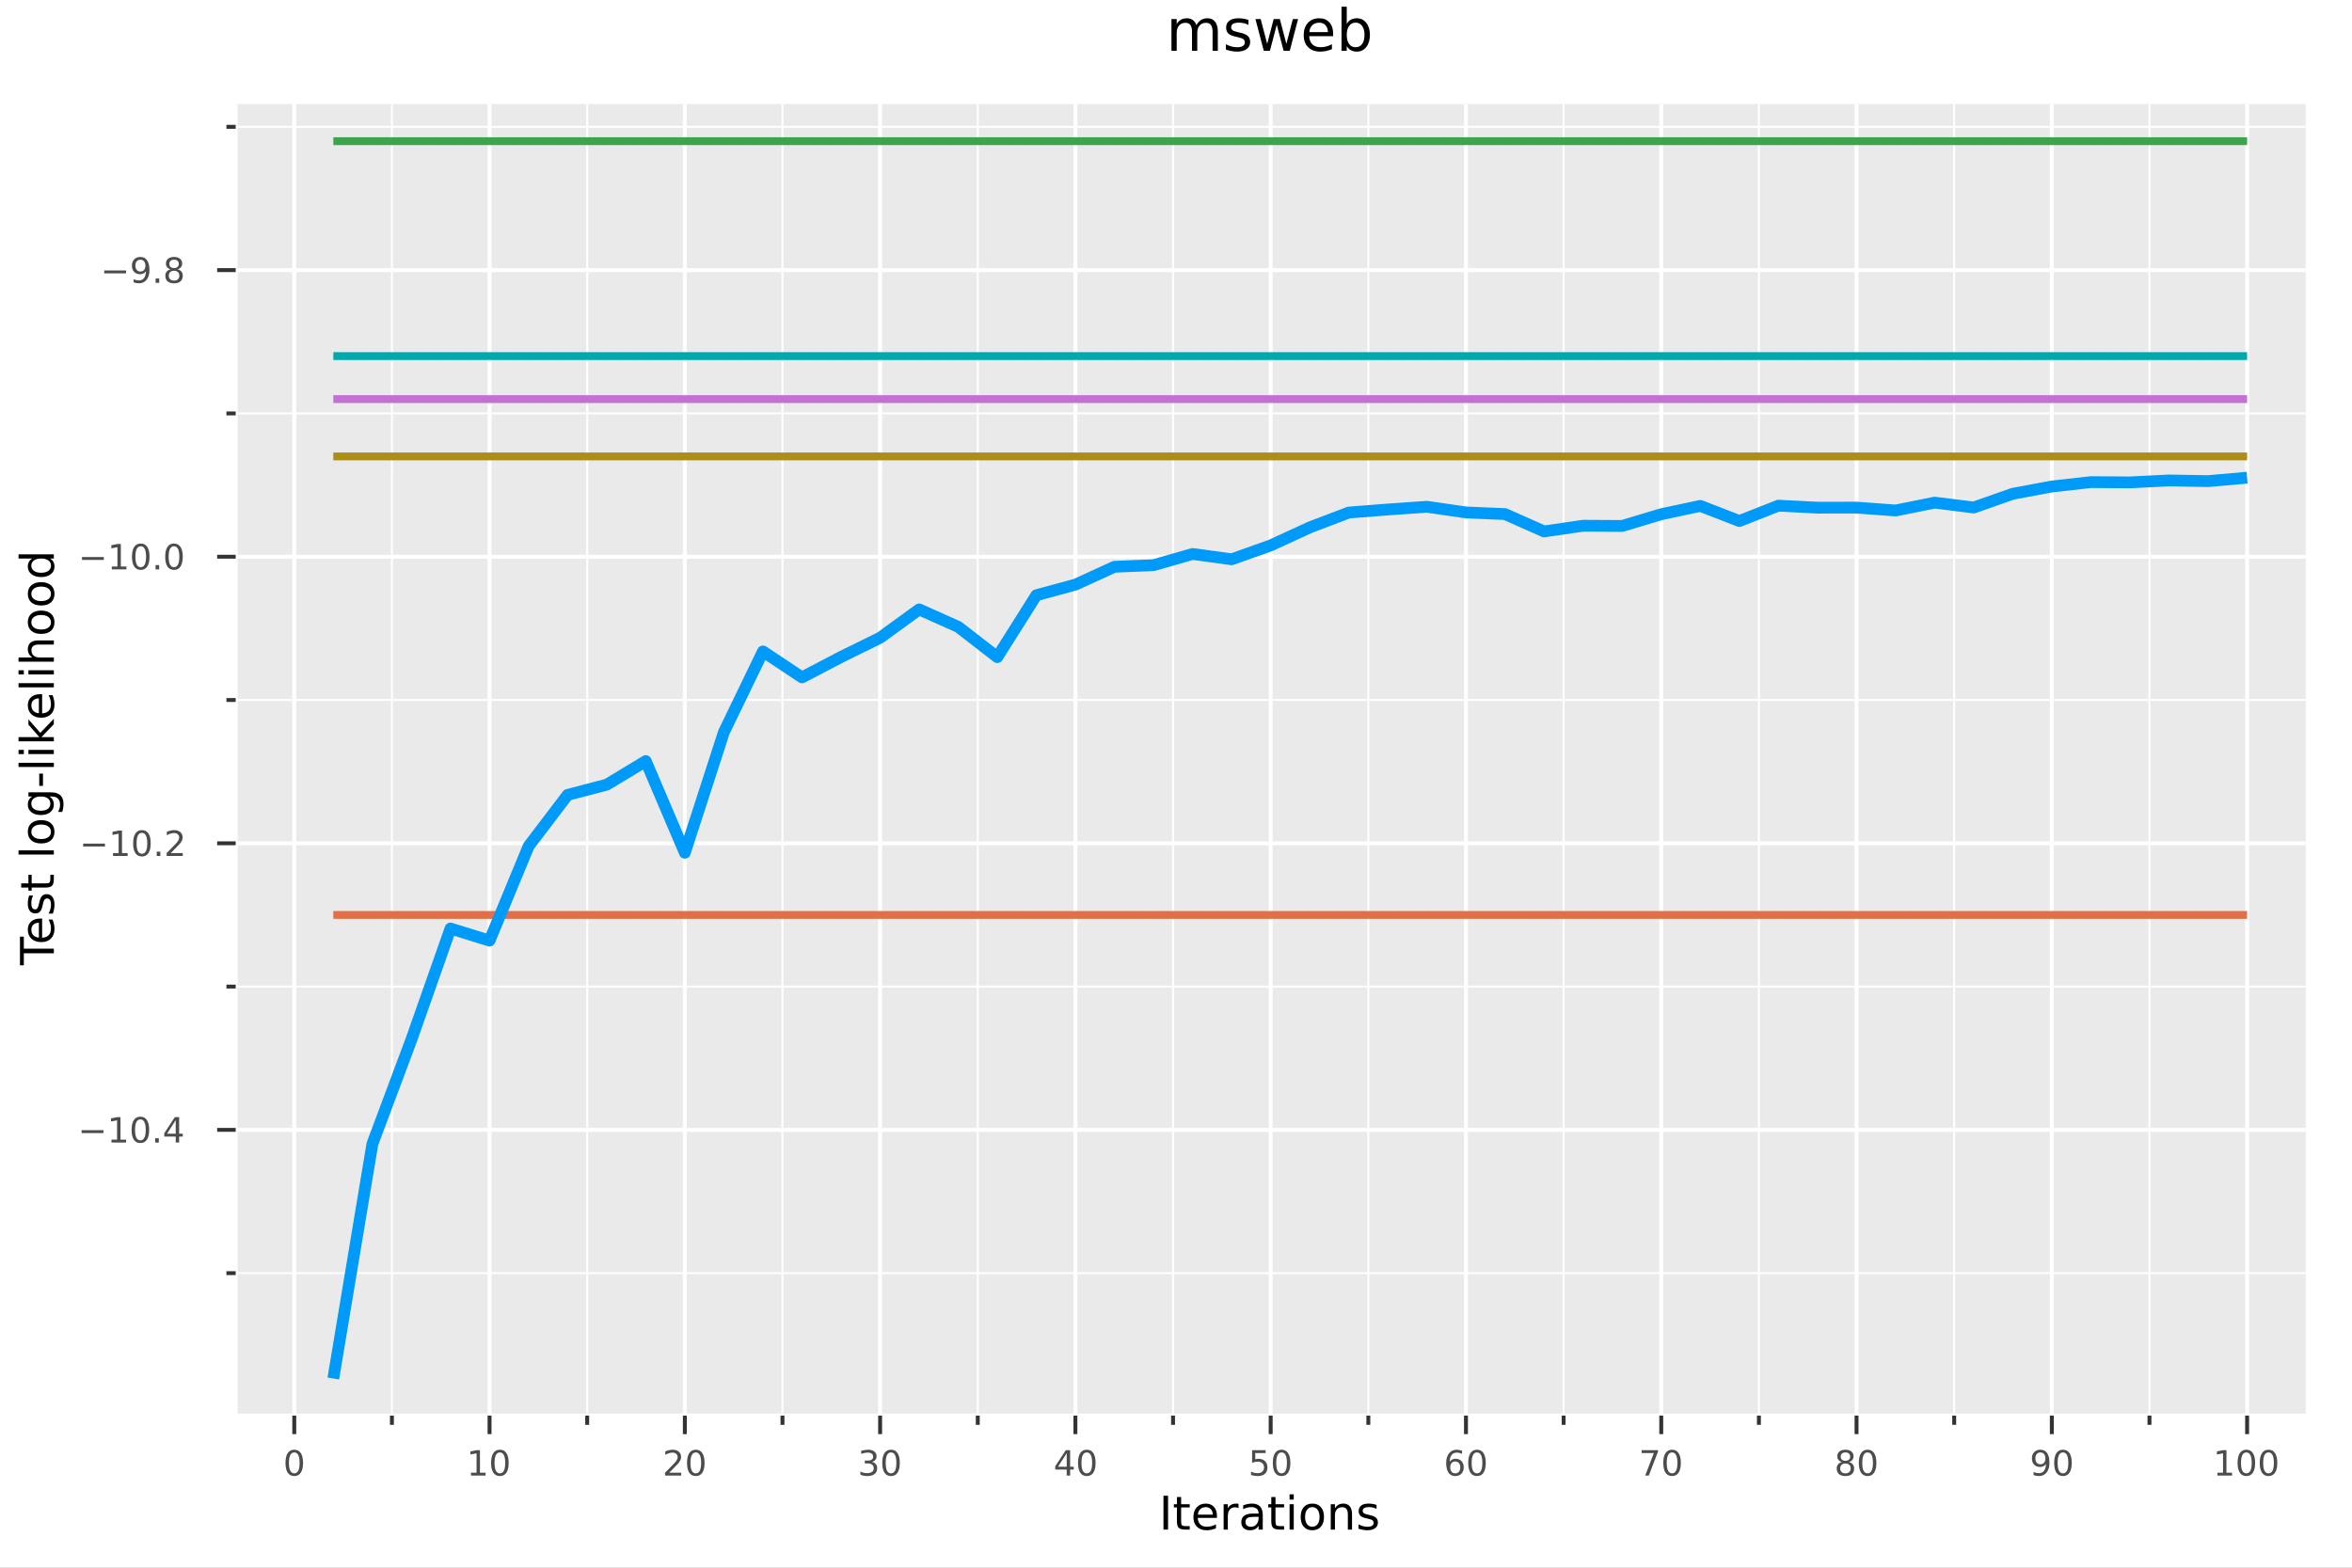 <?xml version="1.0" encoding="utf-8"?>
<svg xmlns="http://www.w3.org/2000/svg" xmlns:xlink="http://www.w3.org/1999/xlink" width="600" height="400" viewBox="0 0 2400 1600">
<rect x="0" y="0" width="2400" height="1600" fill="#808080" stroke="none"/>
<defs>
  <clipPath id="clip470">
    <rect x="0" y="0" width="2400" height="1600"/>
  </clipPath>
</defs>
<path clip-path="url(#clip470)" d="
M0 1600 L2400 1600 L2400 0 L0 0  Z
  " fill="#ffffff" fill-rule="evenodd" fill-opacity="1"/>
<defs>
  <clipPath id="clip471">
    <rect x="480" y="0" width="1681" height="1600"/>
  </clipPath>
</defs>
<path clip-path="url(#clip470)" d="
M240.494 1444.78 L2352.76 1444.78 L2352.76 106.192 L240.494 106.192  Z
  " fill="#eaeaea" fill-rule="evenodd" fill-opacity="1"/>
<defs>
  <clipPath id="clip472">
    <rect x="240" y="106" width="2113" height="1340"/>
  </clipPath>
</defs>
<polyline clip-path="url(#clip472)" style="stroke:#ffffff; stroke-linecap:butt; stroke-linejoin:round; stroke-width:4; stroke-opacity:1; fill:none" points="
  300.275,1444.78 300.275,106.192 
  "/>
<polyline clip-path="url(#clip472)" style="stroke:#ffffff; stroke-linecap:butt; stroke-linejoin:round; stroke-width:4; stroke-opacity:1; fill:none" points="
  499.545,1444.78 499.545,106.192 
  "/>
<polyline clip-path="url(#clip472)" style="stroke:#ffffff; stroke-linecap:butt; stroke-linejoin:round; stroke-width:4; stroke-opacity:1; fill:none" points="
  698.815,1444.78 698.815,106.192 
  "/>
<polyline clip-path="url(#clip472)" style="stroke:#ffffff; stroke-linecap:butt; stroke-linejoin:round; stroke-width:4; stroke-opacity:1; fill:none" points="
  898.085,1444.78 898.085,106.192 
  "/>
<polyline clip-path="url(#clip472)" style="stroke:#ffffff; stroke-linecap:butt; stroke-linejoin:round; stroke-width:4; stroke-opacity:1; fill:none" points="
  1097.35,1444.78 1097.35,106.192 
  "/>
<polyline clip-path="url(#clip472)" style="stroke:#ffffff; stroke-linecap:butt; stroke-linejoin:round; stroke-width:4; stroke-opacity:1; fill:none" points="
  1296.62,1444.78 1296.62,106.192 
  "/>
<polyline clip-path="url(#clip472)" style="stroke:#ffffff; stroke-linecap:butt; stroke-linejoin:round; stroke-width:4; stroke-opacity:1; fill:none" points="
  1495.89,1444.78 1495.89,106.192 
  "/>
<polyline clip-path="url(#clip472)" style="stroke:#ffffff; stroke-linecap:butt; stroke-linejoin:round; stroke-width:4; stroke-opacity:1; fill:none" points="
  1695.16,1444.78 1695.16,106.192 
  "/>
<polyline clip-path="url(#clip472)" style="stroke:#ffffff; stroke-linecap:butt; stroke-linejoin:round; stroke-width:4; stroke-opacity:1; fill:none" points="
  1894.43,1444.78 1894.43,106.192 
  "/>
<polyline clip-path="url(#clip472)" style="stroke:#ffffff; stroke-linecap:butt; stroke-linejoin:round; stroke-width:4; stroke-opacity:1; fill:none" points="
  2093.7,1444.78 2093.7,106.192 
  "/>
<polyline clip-path="url(#clip472)" style="stroke:#ffffff; stroke-linecap:butt; stroke-linejoin:round; stroke-width:4; stroke-opacity:1; fill:none" points="
  2292.97,1444.78 2292.97,106.192 
  "/>
<polyline clip-path="url(#clip472)" style="stroke:#ffffff; stroke-linecap:butt; stroke-linejoin:round; stroke-width:2; stroke-opacity:1; fill:none" points="
  399.91,1444.78 399.91,106.192 
  "/>
<polyline clip-path="url(#clip472)" style="stroke:#ffffff; stroke-linecap:butt; stroke-linejoin:round; stroke-width:2; stroke-opacity:1; fill:none" points="
  599.18,1444.78 599.18,106.192 
  "/>
<polyline clip-path="url(#clip472)" style="stroke:#ffffff; stroke-linecap:butt; stroke-linejoin:round; stroke-width:2; stroke-opacity:1; fill:none" points="
  798.45,1444.78 798.45,106.192 
  "/>
<polyline clip-path="url(#clip472)" style="stroke:#ffffff; stroke-linecap:butt; stroke-linejoin:round; stroke-width:2; stroke-opacity:1; fill:none" points="
  997.72,1444.78 997.72,106.192 
  "/>
<polyline clip-path="url(#clip472)" style="stroke:#ffffff; stroke-linecap:butt; stroke-linejoin:round; stroke-width:2; stroke-opacity:1; fill:none" points="
  1196.99,1444.78 1196.99,106.192 
  "/>
<polyline clip-path="url(#clip472)" style="stroke:#ffffff; stroke-linecap:butt; stroke-linejoin:round; stroke-width:2; stroke-opacity:1; fill:none" points="
  1396.26,1444.78 1396.26,106.192 
  "/>
<polyline clip-path="url(#clip472)" style="stroke:#ffffff; stroke-linecap:butt; stroke-linejoin:round; stroke-width:2; stroke-opacity:1; fill:none" points="
  1595.53,1444.78 1595.53,106.192 
  "/>
<polyline clip-path="url(#clip472)" style="stroke:#ffffff; stroke-linecap:butt; stroke-linejoin:round; stroke-width:2; stroke-opacity:1; fill:none" points="
  1794.8,1444.78 1794.8,106.192 
  "/>
<polyline clip-path="url(#clip472)" style="stroke:#ffffff; stroke-linecap:butt; stroke-linejoin:round; stroke-width:2; stroke-opacity:1; fill:none" points="
  1994.07,1444.78 1994.07,106.192 
  "/>
<polyline clip-path="url(#clip472)" style="stroke:#ffffff; stroke-linecap:butt; stroke-linejoin:round; stroke-width:2; stroke-opacity:1; fill:none" points="
  2193.34,1444.78 2193.34,106.192 
  "/>
<polyline clip-path="url(#clip470)" style="stroke:#ffffff; stroke-linecap:butt; stroke-linejoin:round; stroke-width:4; stroke-opacity:1; fill:none" points="
  240.494,1444.78 2352.76,1444.78 
  "/>
<polyline clip-path="url(#clip470)" style="stroke:#333333; stroke-linecap:butt; stroke-linejoin:round; stroke-width:4; stroke-opacity:1; fill:none" points="
  300.275,1444.78 300.275,1463.68 
  "/>
<polyline clip-path="url(#clip470)" style="stroke:#333333; stroke-linecap:butt; stroke-linejoin:round; stroke-width:4; stroke-opacity:1; fill:none" points="
  499.545,1444.78 499.545,1463.68 
  "/>
<polyline clip-path="url(#clip470)" style="stroke:#333333; stroke-linecap:butt; stroke-linejoin:round; stroke-width:4; stroke-opacity:1; fill:none" points="
  698.815,1444.78 698.815,1463.68 
  "/>
<polyline clip-path="url(#clip470)" style="stroke:#333333; stroke-linecap:butt; stroke-linejoin:round; stroke-width:4; stroke-opacity:1; fill:none" points="
  898.085,1444.78 898.085,1463.68 
  "/>
<polyline clip-path="url(#clip470)" style="stroke:#333333; stroke-linecap:butt; stroke-linejoin:round; stroke-width:4; stroke-opacity:1; fill:none" points="
  1097.35,1444.78 1097.35,1463.68 
  "/>
<polyline clip-path="url(#clip470)" style="stroke:#333333; stroke-linecap:butt; stroke-linejoin:round; stroke-width:4; stroke-opacity:1; fill:none" points="
  1296.62,1444.78 1296.62,1463.68 
  "/>
<polyline clip-path="url(#clip470)" style="stroke:#333333; stroke-linecap:butt; stroke-linejoin:round; stroke-width:4; stroke-opacity:1; fill:none" points="
  1495.89,1444.78 1495.89,1463.68 
  "/>
<polyline clip-path="url(#clip470)" style="stroke:#333333; stroke-linecap:butt; stroke-linejoin:round; stroke-width:4; stroke-opacity:1; fill:none" points="
  1695.16,1444.78 1695.16,1463.68 
  "/>
<polyline clip-path="url(#clip470)" style="stroke:#333333; stroke-linecap:butt; stroke-linejoin:round; stroke-width:4; stroke-opacity:1; fill:none" points="
  1894.43,1444.78 1894.43,1463.68 
  "/>
<polyline clip-path="url(#clip470)" style="stroke:#333333; stroke-linecap:butt; stroke-linejoin:round; stroke-width:4; stroke-opacity:1; fill:none" points="
  2093.7,1444.78 2093.7,1463.68 
  "/>
<polyline clip-path="url(#clip470)" style="stroke:#333333; stroke-linecap:butt; stroke-linejoin:round; stroke-width:4; stroke-opacity:1; fill:none" points="
  2292.97,1444.78 2292.97,1463.68 
  "/>
<polyline clip-path="url(#clip470)" style="stroke:#333333; stroke-linecap:butt; stroke-linejoin:round; stroke-width:4; stroke-opacity:1; fill:none" points="
  399.91,1444.78 399.91,1454.23 
  "/>
<polyline clip-path="url(#clip470)" style="stroke:#333333; stroke-linecap:butt; stroke-linejoin:round; stroke-width:4; stroke-opacity:1; fill:none" points="
  599.18,1444.78 599.18,1454.23 
  "/>
<polyline clip-path="url(#clip470)" style="stroke:#333333; stroke-linecap:butt; stroke-linejoin:round; stroke-width:4; stroke-opacity:1; fill:none" points="
  798.45,1444.78 798.45,1454.23 
  "/>
<polyline clip-path="url(#clip470)" style="stroke:#333333; stroke-linecap:butt; stroke-linejoin:round; stroke-width:4; stroke-opacity:1; fill:none" points="
  997.72,1444.78 997.72,1454.23 
  "/>
<polyline clip-path="url(#clip470)" style="stroke:#333333; stroke-linecap:butt; stroke-linejoin:round; stroke-width:4; stroke-opacity:1; fill:none" points="
  1196.99,1444.78 1196.99,1454.23 
  "/>
<polyline clip-path="url(#clip470)" style="stroke:#333333; stroke-linecap:butt; stroke-linejoin:round; stroke-width:4; stroke-opacity:1; fill:none" points="
  1396.26,1444.78 1396.26,1454.23 
  "/>
<polyline clip-path="url(#clip470)" style="stroke:#333333; stroke-linecap:butt; stroke-linejoin:round; stroke-width:4; stroke-opacity:1; fill:none" points="
  1595.53,1444.78 1595.53,1454.23 
  "/>
<polyline clip-path="url(#clip470)" style="stroke:#333333; stroke-linecap:butt; stroke-linejoin:round; stroke-width:4; stroke-opacity:1; fill:none" points="
  1794.8,1444.78 1794.8,1454.23 
  "/>
<polyline clip-path="url(#clip470)" style="stroke:#333333; stroke-linecap:butt; stroke-linejoin:round; stroke-width:4; stroke-opacity:1; fill:none" points="
  1994.07,1444.78 1994.07,1454.23 
  "/>
<polyline clip-path="url(#clip470)" style="stroke:#333333; stroke-linecap:butt; stroke-linejoin:round; stroke-width:4; stroke-opacity:1; fill:none" points="
  2193.34,1444.78 2193.34,1454.23 
  "/>
<path clip-path="url(#clip470)" d="M300.275 1482.37 Q297.567 1482.37 296.195 1485.04 Q294.841 1487.7 294.841 1493.05 Q294.841 1498.38 296.195 1501.05 Q297.567 1503.71 300.275 1503.71 Q303.001 1503.71 304.355 1501.05 Q305.726 1498.38 305.726 1493.05 Q305.726 1487.7 304.355 1485.04 Q303.001 1482.37 300.275 1482.37 M300.275 1479.59 Q304.633 1479.59 306.924 1483.05 Q309.233 1486.48 309.233 1493.05 Q309.233 1499.59 306.924 1503.05 Q304.633 1506.48 300.275 1506.48 Q295.917 1506.48 293.608 1503.05 Q291.317 1499.59 291.317 1493.05 Q291.317 1486.48 293.608 1483.05 Q295.917 1479.59 300.275 1479.59 Z" fill="#4c4c4c" fill-rule="evenodd" fill-opacity="1" /><path clip-path="url(#clip470)" d="M480.561 1503.03 L486.29 1503.03 L486.29 1483.25 L480.057 1484.5 L480.057 1481.31 L486.255 1480.06 L489.762 1480.06 L489.762 1503.03 L495.491 1503.03 L495.491 1505.98 L480.561 1505.98 L480.561 1503.03 Z" fill="#4c4c4c" fill-rule="evenodd" fill-opacity="1" /><path clip-path="url(#clip470)" d="M510.074 1482.37 Q507.366 1482.37 505.995 1485.04 Q504.64 1487.7 504.64 1493.05 Q504.64 1498.38 505.995 1501.05 Q507.366 1503.71 510.074 1503.71 Q512.8 1503.71 514.154 1501.05 Q515.526 1498.38 515.526 1493.05 Q515.526 1487.7 514.154 1485.04 Q512.8 1482.37 510.074 1482.37 M510.074 1479.59 Q514.432 1479.59 516.724 1483.05 Q519.033 1486.48 519.033 1493.05 Q519.033 1499.59 516.724 1503.05 Q514.432 1506.48 510.074 1506.48 Q505.717 1506.48 503.408 1503.05 Q501.116 1499.59 501.116 1493.05 Q501.116 1486.48 503.408 1483.05 Q505.717 1479.59 510.074 1479.59 Z" fill="#4c4c4c" fill-rule="evenodd" fill-opacity="1" /><path clip-path="url(#clip470)" d="M682.895 1503.03 L695.134 1503.03 L695.134 1505.98 L678.676 1505.98 L678.676 1503.03 Q680.673 1500.96 684.11 1497.49 Q687.565 1494 688.45 1492.99 Q690.135 1491.1 690.794 1489.8 Q691.471 1488.48 691.471 1487.21 Q691.471 1485.15 690.013 1483.84 Q688.572 1482.54 686.246 1482.54 Q684.596 1482.54 682.756 1483.12 Q680.933 1483.69 678.85 1484.85 L678.85 1481.31 Q680.968 1480.46 682.808 1480.03 Q684.648 1479.59 686.176 1479.59 Q690.204 1479.59 692.6 1481.6 Q694.996 1483.62 694.996 1486.99 Q694.996 1488.58 694.388 1490.03 Q693.798 1491.45 692.218 1493.39 Q691.784 1493.9 689.457 1496.31 Q687.131 1498.71 682.895 1503.03 Z" fill="#4c4c4c" fill-rule="evenodd" fill-opacity="1" /><path clip-path="url(#clip470)" d="M709.996 1482.37 Q707.287 1482.37 705.916 1485.04 Q704.562 1487.7 704.562 1493.05 Q704.562 1498.38 705.916 1501.05 Q707.287 1503.71 709.996 1503.71 Q712.721 1503.71 714.075 1501.05 Q715.447 1498.38 715.447 1493.05 Q715.447 1487.7 714.075 1485.04 Q712.721 1482.37 709.996 1482.37 M709.996 1479.59 Q714.353 1479.59 716.645 1483.05 Q718.954 1486.48 718.954 1493.05 Q718.954 1499.59 716.645 1503.05 Q714.353 1506.48 709.996 1506.48 Q705.638 1506.48 703.329 1503.05 Q701.037 1499.59 701.037 1493.05 Q701.037 1486.48 703.329 1483.05 Q705.638 1479.59 709.996 1479.59 Z" fill="#4c4c4c" fill-rule="evenodd" fill-opacity="1" /><path clip-path="url(#clip470)" d="M889.717 1492 Q892.234 1492.54 893.641 1494.24 Q895.064 1495.95 895.064 1498.45 Q895.064 1502.28 892.425 1504.38 Q889.786 1506.48 884.925 1506.48 Q883.293 1506.48 881.557 1506.15 Q879.839 1505.84 877.998 1505.2 L877.998 1501.81 Q879.457 1502.66 881.193 1503.1 Q882.929 1503.53 884.821 1503.53 Q888.12 1503.53 889.839 1502.23 Q891.575 1500.93 891.575 1498.45 Q891.575 1496.15 889.96 1494.87 Q888.363 1493.57 885.498 1493.57 L882.477 1493.57 L882.477 1490.68 L885.637 1490.68 Q888.224 1490.68 889.595 1489.66 Q890.967 1488.62 890.967 1486.67 Q890.967 1484.68 889.543 1483.62 Q888.137 1482.54 885.498 1482.54 Q884.057 1482.54 882.408 1482.85 Q880.759 1483.17 878.78 1483.83 L878.78 1480.7 Q880.776 1480.15 882.512 1479.87 Q884.266 1479.59 885.811 1479.59 Q889.804 1479.59 892.13 1481.41 Q894.457 1483.22 894.457 1486.31 Q894.457 1488.46 893.224 1489.96 Q891.991 1491.43 889.717 1492 Z" fill="#4c4c4c" fill-rule="evenodd" fill-opacity="1" /><path clip-path="url(#clip470)" d="M909.213 1482.37 Q906.505 1482.37 905.134 1485.04 Q903.779 1487.7 903.779 1493.05 Q903.779 1498.38 905.134 1501.05 Q906.505 1503.71 909.213 1503.71 Q911.939 1503.71 913.293 1501.05 Q914.665 1498.38 914.665 1493.05 Q914.665 1487.7 913.293 1485.04 Q911.939 1482.37 909.213 1482.37 M909.213 1479.59 Q913.571 1479.59 915.863 1483.05 Q918.172 1486.48 918.172 1493.05 Q918.172 1499.59 915.863 1503.05 Q913.571 1506.48 909.213 1506.48 Q904.856 1506.48 902.547 1503.05 Q900.255 1499.59 900.255 1493.05 Q900.255 1486.48 902.547 1483.05 Q904.856 1479.59 909.213 1479.59 Z" fill="#4c4c4c" fill-rule="evenodd" fill-opacity="1" /><path clip-path="url(#clip470)" d="M1088.48 1483.12 L1079.63 1496.95 L1088.48 1496.95 L1088.48 1483.12 M1087.56 1480.06 L1091.97 1480.06 L1091.97 1496.95 L1095.67 1496.95 L1095.67 1499.87 L1091.97 1499.87 L1091.97 1505.98 L1088.48 1505.98 L1088.48 1499.87 L1076.78 1499.87 L1076.78 1496.48 L1087.56 1480.06 Z" fill="#4c4c4c" fill-rule="evenodd" fill-opacity="1" /><path clip-path="url(#clip470)" d="M1108.97 1482.37 Q1106.26 1482.37 1104.89 1485.04 Q1103.54 1487.7 1103.54 1493.05 Q1103.54 1498.38 1104.89 1501.05 Q1106.26 1503.71 1108.97 1503.71 Q1111.7 1503.71 1113.05 1501.05 Q1114.42 1498.38 1114.42 1493.05 Q1114.42 1487.7 1113.05 1485.04 Q1111.7 1482.37 1108.97 1482.37 M1108.97 1479.59 Q1113.33 1479.59 1115.62 1483.05 Q1117.93 1486.48 1117.93 1493.05 Q1117.93 1499.59 1115.62 1503.05 Q1113.33 1506.48 1108.97 1506.48 Q1104.61 1506.48 1102.3 1503.05 Q1100.01 1499.59 1100.01 1493.05 Q1100.01 1486.48 1102.3 1483.05 Q1104.61 1479.59 1108.97 1479.59 Z" fill="#4c4c4c" fill-rule="evenodd" fill-opacity="1" /><path clip-path="url(#clip470)" d="M1277.65 1480.06 L1291.42 1480.06 L1291.42 1483.01 L1280.86 1483.01 L1280.86 1489.37 Q1281.63 1489.1 1282.39 1488.98 Q1283.15 1488.84 1283.92 1488.84 Q1288.26 1488.84 1290.79 1491.22 Q1293.33 1493.6 1293.33 1497.66 Q1293.33 1501.85 1290.72 1504.17 Q1288.12 1506.48 1283.38 1506.48 Q1281.75 1506.48 1280.05 1506.21 Q1278.36 1505.93 1276.56 1505.37 L1276.56 1501.85 Q1278.12 1502.7 1279.78 1503.12 Q1281.45 1503.53 1283.31 1503.53 Q1286.31 1503.53 1288.07 1501.95 Q1289.82 1500.37 1289.82 1497.66 Q1289.82 1494.96 1288.07 1493.38 Q1286.31 1491.8 1283.31 1491.8 Q1281.9 1491.8 1280.5 1492.11 Q1279.11 1492.42 1277.65 1493.08 L1277.65 1480.06 Z" fill="#4c4c4c" fill-rule="evenodd" fill-opacity="1" /><path clip-path="url(#clip470)" d="M1307.74 1482.37 Q1305.03 1482.37 1303.66 1485.04 Q1302.3 1487.7 1302.3 1493.05 Q1302.3 1498.38 1303.66 1501.05 Q1305.03 1503.71 1307.74 1503.71 Q1310.46 1503.71 1311.82 1501.05 Q1313.19 1498.38 1313.19 1493.05 Q1313.19 1487.7 1311.82 1485.04 Q1310.46 1482.37 1307.74 1482.37 M1307.74 1479.59 Q1312.09 1479.59 1314.39 1483.05 Q1316.69 1486.48 1316.69 1493.05 Q1316.69 1499.59 1314.39 1503.05 Q1312.09 1506.48 1307.74 1506.48 Q1303.38 1506.48 1301.07 1503.05 Q1298.78 1499.59 1298.78 1493.05 Q1298.78 1486.48 1301.07 1483.05 Q1303.38 1479.59 1307.74 1479.59 Z" fill="#4c4c4c" fill-rule="evenodd" fill-opacity="1" /><path clip-path="url(#clip470)" d="M1484.95 1491.62 Q1482.59 1491.62 1481.2 1493.24 Q1479.83 1494.85 1479.83 1497.66 Q1479.83 1500.46 1481.2 1502.09 Q1482.59 1503.71 1484.95 1503.71 Q1487.31 1503.71 1488.68 1502.09 Q1490.07 1500.46 1490.07 1497.66 Q1490.07 1494.85 1488.68 1493.24 Q1487.31 1491.62 1484.95 1491.62 M1491.91 1480.63 L1491.91 1483.83 Q1490.59 1483.2 1489.24 1482.87 Q1487.9 1482.54 1486.58 1482.54 Q1483.11 1482.54 1481.27 1484.89 Q1479.45 1487.23 1479.18 1491.97 Q1480.21 1490.46 1481.75 1489.66 Q1483.3 1488.84 1485.16 1488.84 Q1489.06 1488.84 1491.32 1491.22 Q1493.59 1493.58 1493.59 1497.66 Q1493.59 1501.66 1491.23 1504.07 Q1488.87 1506.48 1484.95 1506.48 Q1480.45 1506.48 1478.07 1503.05 Q1475.7 1499.59 1475.7 1493.05 Q1475.7 1486.9 1478.61 1483.25 Q1481.53 1479.59 1486.44 1479.59 Q1487.76 1479.59 1489.1 1479.85 Q1490.45 1480.11 1491.91 1480.63 Z" fill="#4c4c4c" fill-rule="evenodd" fill-opacity="1" /><path clip-path="url(#clip470)" d="M1507.14 1482.37 Q1504.43 1482.37 1503.06 1485.04 Q1501.7 1487.7 1501.7 1493.05 Q1501.7 1498.38 1503.06 1501.05 Q1504.43 1503.71 1507.14 1503.71 Q1509.86 1503.71 1511.22 1501.05 Q1512.59 1498.38 1512.59 1493.05 Q1512.59 1487.7 1511.22 1485.04 Q1509.86 1482.37 1507.14 1482.37 M1507.14 1479.59 Q1511.49 1479.59 1513.79 1483.05 Q1516.09 1486.48 1516.09 1493.05 Q1516.09 1499.59 1513.79 1503.05 Q1511.49 1506.48 1507.14 1506.48 Q1502.78 1506.48 1500.47 1503.05 Q1498.18 1499.59 1498.18 1493.05 Q1498.18 1486.48 1500.47 1483.05 Q1502.78 1479.59 1507.14 1479.59 Z" fill="#4c4c4c" fill-rule="evenodd" fill-opacity="1" /><path clip-path="url(#clip470)" d="M1675.18 1480.06 L1691.85 1480.06 L1691.85 1481.55 L1682.44 1505.98 L1678.78 1505.98 L1687.63 1483.01 L1675.18 1483.01 L1675.18 1480.06 Z" fill="#4c4c4c" fill-rule="evenodd" fill-opacity="1" /><path clip-path="url(#clip470)" d="M1706.19 1482.37 Q1703.48 1482.37 1702.11 1485.04 Q1700.76 1487.7 1700.76 1493.05 Q1700.76 1498.38 1702.11 1501.05 Q1703.48 1503.71 1706.19 1503.71 Q1708.91 1503.71 1710.27 1501.05 Q1711.64 1498.38 1711.64 1493.05 Q1711.64 1487.7 1710.27 1485.04 Q1708.91 1482.37 1706.19 1482.37 M1706.19 1479.59 Q1710.55 1479.59 1712.84 1483.05 Q1715.15 1486.48 1715.15 1493.05 Q1715.15 1499.59 1712.84 1503.05 Q1710.55 1506.48 1706.19 1506.48 Q1701.83 1506.48 1699.52 1503.05 Q1697.23 1499.59 1697.23 1493.05 Q1697.23 1486.48 1699.52 1483.05 Q1701.83 1479.59 1706.19 1479.59 Z" fill="#4c4c4c" fill-rule="evenodd" fill-opacity="1" /><path clip-path="url(#clip470)" d="M1883.09 1493.67 Q1880.59 1493.67 1879.15 1495.01 Q1877.72 1496.34 1877.72 1498.69 Q1877.72 1501.03 1879.15 1502.37 Q1880.59 1503.71 1883.09 1503.71 Q1885.59 1503.71 1887.03 1502.37 Q1888.47 1501.01 1888.47 1498.69 Q1888.47 1496.34 1887.03 1495.01 Q1885.61 1493.67 1883.09 1493.67 M1879.58 1492.18 Q1877.33 1491.62 1876.06 1490.08 Q1874.81 1488.53 1874.81 1486.31 Q1874.81 1483.2 1877.01 1481.4 Q1879.24 1479.59 1883.09 1479.59 Q1886.96 1479.59 1889.17 1481.4 Q1891.37 1483.2 1891.37 1486.31 Q1891.37 1488.53 1890.1 1490.08 Q1888.85 1491.62 1886.61 1492.18 Q1889.15 1492.77 1890.55 1494.49 Q1891.98 1496.21 1891.98 1498.69 Q1891.98 1502.46 1889.67 1504.47 Q1887.38 1506.48 1883.09 1506.48 Q1878.8 1506.48 1876.49 1504.47 Q1874.2 1502.46 1874.2 1498.69 Q1874.2 1496.21 1875.62 1494.49 Q1877.05 1492.77 1879.58 1492.18 M1878.3 1486.64 Q1878.3 1488.65 1879.55 1489.78 Q1880.82 1490.91 1883.09 1490.91 Q1885.35 1490.91 1886.61 1489.78 Q1887.9 1488.65 1887.9 1486.64 Q1887.9 1484.63 1886.61 1483.5 Q1885.35 1482.37 1883.09 1482.37 Q1880.82 1482.37 1879.55 1483.5 Q1878.3 1484.63 1878.3 1486.64 Z" fill="#4c4c4c" fill-rule="evenodd" fill-opacity="1" /><path clip-path="url(#clip470)" d="M1905.71 1482.37 Q1903 1482.37 1901.63 1485.04 Q1900.28 1487.7 1900.28 1493.05 Q1900.28 1498.38 1901.63 1501.05 Q1903 1503.71 1905.71 1503.71 Q1908.44 1503.71 1909.79 1501.05 Q1911.16 1498.38 1911.16 1493.05 Q1911.16 1487.7 1909.79 1485.04 Q1908.44 1482.37 1905.71 1482.37 M1905.71 1479.59 Q1910.07 1479.59 1912.36 1483.05 Q1914.67 1486.48 1914.67 1493.05 Q1914.67 1499.59 1912.36 1503.05 Q1910.07 1506.48 1905.71 1506.48 Q1901.35 1506.48 1899.04 1503.05 Q1896.75 1499.59 1896.75 1493.05 Q1896.75 1486.48 1899.04 1483.05 Q1901.35 1479.59 1905.71 1479.59 Z" fill="#4c4c4c" fill-rule="evenodd" fill-opacity="1" /><path clip-path="url(#clip470)" d="M2075.05 1505.44 L2075.05 1502.25 Q2076.37 1502.87 2077.72 1503.2 Q2079.08 1503.53 2080.38 1503.53 Q2083.85 1503.53 2085.68 1501.21 Q2087.52 1498.86 2087.78 1494.1 Q2086.77 1495.6 2085.22 1496.4 Q2083.68 1497.2 2081.8 1497.2 Q2077.92 1497.2 2075.64 1494.85 Q2073.38 1492.49 2073.38 1488.41 Q2073.38 1484.42 2075.74 1482 Q2078.11 1479.59 2082.03 1479.59 Q2086.53 1479.59 2088.89 1483.05 Q2091.27 1486.48 2091.27 1493.05 Q2091.27 1499.17 2088.35 1502.84 Q2085.45 1506.48 2080.54 1506.48 Q2079.22 1506.48 2077.86 1506.22 Q2076.51 1505.96 2075.05 1505.44 M2082.03 1494.45 Q2084.39 1494.45 2085.76 1492.84 Q2087.15 1491.22 2087.15 1488.41 Q2087.15 1485.62 2085.76 1484 Q2084.39 1482.37 2082.03 1482.37 Q2079.67 1482.37 2078.28 1484 Q2076.91 1485.62 2076.91 1488.41 Q2076.91 1491.22 2078.28 1492.84 Q2079.67 1494.45 2082.03 1494.45 Z" fill="#4c4c4c" fill-rule="evenodd" fill-opacity="1" /><path clip-path="url(#clip470)" d="M2105.07 1482.37 Q2102.36 1482.37 2100.99 1485.04 Q2099.63 1487.7 2099.63 1493.05 Q2099.63 1498.38 2100.99 1501.05 Q2102.36 1503.71 2105.07 1503.71 Q2107.79 1503.71 2109.15 1501.05 Q2110.52 1498.38 2110.52 1493.05 Q2110.52 1487.7 2109.15 1485.04 Q2107.79 1482.37 2105.07 1482.37 M2105.07 1479.59 Q2109.43 1479.59 2111.72 1483.05 Q2114.03 1486.48 2114.03 1493.05 Q2114.03 1499.59 2111.72 1503.05 Q2109.43 1506.48 2105.07 1506.48 Q2100.71 1506.48 2098.4 1503.05 Q2096.11 1499.59 2096.11 1493.05 Q2096.11 1486.48 2098.4 1483.05 Q2100.71 1479.59 2105.07 1479.59 Z" fill="#4c4c4c" fill-rule="evenodd" fill-opacity="1" /><path clip-path="url(#clip470)" d="M2262.68 1503.03 L2268.41 1503.03 L2268.41 1483.25 L2262.18 1484.5 L2262.18 1481.31 L2268.37 1480.06 L2271.88 1480.06 L2271.88 1503.03 L2277.61 1503.03 L2277.61 1505.98 L2262.68 1505.98 L2262.68 1503.03 Z" fill="#4c4c4c" fill-rule="evenodd" fill-opacity="1" /><path clip-path="url(#clip470)" d="M2292.19 1482.37 Q2289.49 1482.37 2288.11 1485.04 Q2286.76 1487.7 2286.76 1493.05 Q2286.76 1498.38 2288.11 1501.05 Q2289.49 1503.71 2292.19 1503.71 Q2294.92 1503.71 2296.27 1501.05 Q2297.65 1498.38 2297.65 1493.05 Q2297.65 1487.7 2296.27 1485.04 Q2294.92 1482.37 2292.19 1482.37 M2292.19 1479.59 Q2296.55 1479.59 2298.84 1483.05 Q2301.15 1486.48 2301.15 1493.05 Q2301.15 1499.59 2298.84 1503.05 Q2296.55 1506.48 2292.19 1506.48 Q2287.84 1506.48 2285.53 1503.05 Q2283.24 1499.59 2283.24 1493.05 Q2283.24 1486.48 2285.53 1483.05 Q2287.84 1479.59 2292.19 1479.59 Z" fill="#4c4c4c" fill-rule="evenodd" fill-opacity="1" /><path clip-path="url(#clip470)" d="M2314.82 1482.37 Q2312.11 1482.37 2310.74 1485.04 Q2309.38 1487.7 2309.38 1493.05 Q2309.38 1498.38 2310.74 1501.05 Q2312.11 1503.71 2314.82 1503.71 Q2317.54 1503.71 2318.89 1501.05 Q2320.27 1498.38 2320.27 1493.05 Q2320.27 1487.7 2318.89 1485.04 Q2317.54 1482.37 2314.82 1482.37 M2314.82 1479.59 Q2319.17 1479.59 2321.46 1483.05 Q2323.77 1486.48 2323.77 1493.05 Q2323.77 1499.59 2321.46 1503.05 Q2319.17 1506.48 2314.82 1506.48 Q2310.46 1506.48 2308.15 1503.05 Q2305.86 1499.59 2305.86 1493.05 Q2305.86 1486.48 2308.15 1483.05 Q2310.46 1479.59 2314.82 1479.59 Z" fill="#4c4c4c" fill-rule="evenodd" fill-opacity="1" /><path clip-path="url(#clip470)" d="M1187.22 1526.57 L1191.89 1526.57 L1191.89 1561.13 L1187.22 1561.13 L1187.22 1526.57 Z" fill="#000000" fill-rule="evenodd" fill-opacity="1" /><path clip-path="url(#clip470)" d="M1205.23 1527.84 L1205.23 1535.21 L1214 1535.21 L1214 1538.52 L1205.23 1538.52 L1205.23 1552.59 Q1205.23 1555.76 1206.08 1556.66 Q1206.96 1557.57 1209.62 1557.57 L1214 1557.57 L1214 1561.13 L1209.62 1561.13 Q1204.69 1561.13 1202.82 1559.3 Q1200.94 1557.45 1200.94 1552.59 L1200.94 1538.52 L1197.82 1538.52 L1197.82 1535.21 L1200.94 1535.21 L1200.94 1527.84 L1205.23 1527.84 Z" fill="#000000" fill-rule="evenodd" fill-opacity="1" /><path clip-path="url(#clip470)" d="M1241.78 1547.1 L1241.78 1549.19 L1222.19 1549.19 Q1222.47 1553.59 1224.83 1555.9 Q1227.22 1558.19 1231.45 1558.19 Q1233.91 1558.19 1236.2 1557.59 Q1238.51 1556.99 1240.78 1555.78 L1240.78 1559.81 Q1238.49 1560.78 1236.08 1561.29 Q1233.67 1561.8 1231.2 1561.8 Q1224.99 1561.8 1221.36 1558.19 Q1217.75 1554.58 1217.75 1548.42 Q1217.75 1542.06 1221.17 1538.33 Q1224.62 1534.58 1230.46 1534.58 Q1235.69 1534.58 1238.72 1537.96 Q1241.78 1541.32 1241.78 1547.1 M1237.52 1545.85 Q1237.47 1542.36 1235.55 1540.28 Q1233.65 1538.19 1230.5 1538.19 Q1226.94 1538.19 1224.79 1540.21 Q1222.66 1542.22 1222.33 1545.88 L1237.52 1545.85 Z" fill="#000000" fill-rule="evenodd" fill-opacity="1" /><path clip-path="url(#clip470)" d="M1263.79 1539.19 Q1263.07 1538.77 1262.22 1538.59 Q1261.38 1538.38 1260.36 1538.38 Q1256.75 1538.38 1254.81 1540.74 Q1252.89 1543.08 1252.89 1547.47 L1252.89 1561.13 L1248.6 1561.13 L1248.6 1535.21 L1252.89 1535.21 L1252.89 1539.23 Q1254.23 1536.87 1256.38 1535.74 Q1258.53 1534.58 1261.61 1534.58 Q1262.05 1534.58 1262.59 1534.65 Q1263.12 1534.7 1263.77 1534.81 L1263.79 1539.19 Z" fill="#000000" fill-rule="evenodd" fill-opacity="1" /><path clip-path="url(#clip470)" d="M1280.04 1548.1 Q1274.88 1548.1 1272.89 1549.28 Q1270.9 1550.46 1270.9 1553.31 Q1270.9 1555.58 1272.38 1556.92 Q1273.88 1558.24 1276.45 1558.24 Q1279.99 1558.24 1282.12 1555.74 Q1284.28 1553.22 1284.28 1549.05 L1284.28 1548.1 L1280.04 1548.1 M1288.53 1546.34 L1288.53 1561.13 L1284.28 1561.13 L1284.28 1557.2 Q1282.82 1559.56 1280.64 1560.69 Q1278.47 1561.8 1275.32 1561.8 Q1271.34 1561.8 1268.97 1559.58 Q1266.64 1557.34 1266.64 1553.59 Q1266.64 1549.21 1269.55 1546.99 Q1272.49 1544.77 1278.3 1544.77 L1284.28 1544.77 L1284.28 1544.35 Q1284.28 1541.41 1282.33 1539.81 Q1280.41 1538.19 1276.91 1538.19 Q1274.69 1538.19 1272.59 1538.72 Q1270.48 1539.26 1268.53 1540.32 L1268.53 1536.39 Q1270.87 1535.48 1273.07 1535.04 Q1275.27 1534.58 1277.35 1534.58 Q1282.98 1534.58 1285.76 1537.5 Q1288.53 1540.41 1288.53 1546.34 Z" fill="#000000" fill-rule="evenodd" fill-opacity="1" /><path clip-path="url(#clip470)" d="M1301.52 1527.84 L1301.52 1535.21 L1310.29 1535.21 L1310.29 1538.52 L1301.52 1538.52 L1301.52 1552.59 Q1301.52 1555.76 1302.38 1556.66 Q1303.26 1557.57 1305.92 1557.57 L1310.29 1557.57 L1310.29 1561.13 L1305.92 1561.13 Q1300.99 1561.13 1299.11 1559.3 Q1297.24 1557.45 1297.24 1552.59 L1297.24 1538.52 L1294.11 1538.52 L1294.11 1535.21 L1297.24 1535.21 L1297.24 1527.84 L1301.52 1527.84 Z" fill="#000000" fill-rule="evenodd" fill-opacity="1" /><path clip-path="url(#clip470)" d="M1315.9 1535.21 L1320.15 1535.21 L1320.15 1561.13 L1315.9 1561.13 L1315.9 1535.21 M1315.9 1525.11 L1320.15 1525.11 L1320.15 1530.51 L1315.9 1530.51 L1315.9 1525.11 Z" fill="#000000" fill-rule="evenodd" fill-opacity="1" /><path clip-path="url(#clip470)" d="M1339.11 1538.19 Q1335.69 1538.19 1333.7 1540.88 Q1331.71 1543.54 1331.71 1548.19 Q1331.71 1552.84 1333.67 1555.53 Q1335.66 1558.19 1339.11 1558.19 Q1342.52 1558.19 1344.51 1555.51 Q1346.5 1552.82 1346.5 1548.19 Q1346.5 1543.59 1344.51 1540.9 Q1342.52 1538.19 1339.11 1538.19 M1339.11 1534.58 Q1344.67 1534.58 1347.84 1538.19 Q1351.01 1541.8 1351.01 1548.19 Q1351.01 1554.56 1347.84 1558.19 Q1344.67 1561.8 1339.11 1561.8 Q1333.53 1561.8 1330.36 1558.19 Q1327.22 1554.56 1327.22 1548.19 Q1327.22 1541.8 1330.36 1538.19 Q1333.53 1534.58 1339.11 1534.58 Z" fill="#000000" fill-rule="evenodd" fill-opacity="1" /><path clip-path="url(#clip470)" d="M1379.62 1545.48 L1379.62 1561.13 L1375.36 1561.13 L1375.36 1545.62 Q1375.36 1541.94 1373.93 1540.11 Q1372.49 1538.28 1369.62 1538.28 Q1366.17 1538.28 1364.18 1540.48 Q1362.19 1542.68 1362.19 1546.48 L1362.19 1561.13 L1357.91 1561.13 L1357.91 1535.21 L1362.19 1535.21 L1362.19 1539.23 Q1363.72 1536.9 1365.78 1535.74 Q1367.86 1534.58 1370.57 1534.58 Q1375.04 1534.58 1377.33 1537.36 Q1379.62 1540.11 1379.62 1545.48 Z" fill="#000000" fill-rule="evenodd" fill-opacity="1" /><path clip-path="url(#clip470)" d="M1404.65 1535.97 L1404.65 1540 Q1402.84 1539.07 1400.9 1538.61 Q1398.95 1538.15 1396.87 1538.15 Q1393.7 1538.15 1392.1 1539.12 Q1390.52 1540.09 1390.52 1542.03 Q1390.52 1543.52 1391.66 1544.37 Q1392.79 1545.21 1396.22 1545.97 L1397.68 1546.29 Q1402.21 1547.27 1404.11 1549.05 Q1406.03 1550.81 1406.03 1553.98 Q1406.03 1557.59 1403.16 1559.7 Q1400.32 1561.8 1395.32 1561.8 Q1393.23 1561.8 1390.96 1561.39 Q1388.72 1560.99 1386.22 1560.18 L1386.22 1555.78 Q1388.58 1557.01 1390.87 1557.64 Q1393.16 1558.24 1395.41 1558.24 Q1398.42 1558.24 1400.04 1557.22 Q1401.66 1556.18 1401.66 1554.3 Q1401.66 1552.57 1400.48 1551.64 Q1399.32 1550.72 1395.36 1549.86 L1393.88 1549.51 Q1389.92 1548.68 1388.16 1546.97 Q1386.4 1545.23 1386.4 1542.22 Q1386.4 1538.56 1389 1536.57 Q1391.59 1534.58 1396.36 1534.58 Q1398.72 1534.58 1400.8 1534.93 Q1402.89 1535.28 1404.65 1535.97 Z" fill="#000000" fill-rule="evenodd" fill-opacity="1" /><polyline clip-path="url(#clip472)" style="stroke:#ffffff; stroke-linecap:butt; stroke-linejoin:round; stroke-width:4; stroke-opacity:1; fill:none" points="
  240.494,1153.14 2352.76,1153.14 
  "/>
<polyline clip-path="url(#clip472)" style="stroke:#ffffff; stroke-linecap:butt; stroke-linejoin:round; stroke-width:4; stroke-opacity:1; fill:none" points="
  240.494,860.658 2352.76,860.658 
  "/>
<polyline clip-path="url(#clip472)" style="stroke:#ffffff; stroke-linecap:butt; stroke-linejoin:round; stroke-width:4; stroke-opacity:1; fill:none" points="
  240.494,568.176 2352.76,568.176 
  "/>
<polyline clip-path="url(#clip472)" style="stroke:#ffffff; stroke-linecap:butt; stroke-linejoin:round; stroke-width:4; stroke-opacity:1; fill:none" points="
  240.494,275.694 2352.76,275.694 
  "/>
<polyline clip-path="url(#clip472)" style="stroke:#ffffff; stroke-linecap:butt; stroke-linejoin:round; stroke-width:2; stroke-opacity:1; fill:none" points="
  240.494,1299.38 2352.76,1299.38 
  "/>
<polyline clip-path="url(#clip472)" style="stroke:#ffffff; stroke-linecap:butt; stroke-linejoin:round; stroke-width:2; stroke-opacity:1; fill:none" points="
  240.494,1006.9 2352.76,1006.9 
  "/>
<polyline clip-path="url(#clip472)" style="stroke:#ffffff; stroke-linecap:butt; stroke-linejoin:round; stroke-width:2; stroke-opacity:1; fill:none" points="
  240.494,714.417 2352.76,714.417 
  "/>
<polyline clip-path="url(#clip472)" style="stroke:#ffffff; stroke-linecap:butt; stroke-linejoin:round; stroke-width:2; stroke-opacity:1; fill:none" points="
  240.494,421.935 2352.76,421.935 
  "/>
<polyline clip-path="url(#clip472)" style="stroke:#ffffff; stroke-linecap:butt; stroke-linejoin:round; stroke-width:2; stroke-opacity:1; fill:none" points="
  240.494,129.453 2352.76,129.453 
  "/>
<polyline clip-path="url(#clip470)" style="stroke:#ffffff; stroke-linecap:butt; stroke-linejoin:round; stroke-width:4; stroke-opacity:1; fill:none" points="
  240.494,1444.78 240.494,106.192 
  "/>
<polyline clip-path="url(#clip470)" style="stroke:#333333; stroke-linecap:butt; stroke-linejoin:round; stroke-width:4; stroke-opacity:1; fill:none" points="
  240.494,1153.14 221.596,1153.14 
  "/>
<polyline clip-path="url(#clip470)" style="stroke:#333333; stroke-linecap:butt; stroke-linejoin:round; stroke-width:4; stroke-opacity:1; fill:none" points="
  240.494,860.658 221.596,860.658 
  "/>
<polyline clip-path="url(#clip470)" style="stroke:#333333; stroke-linecap:butt; stroke-linejoin:round; stroke-width:4; stroke-opacity:1; fill:none" points="
  240.494,568.176 221.596,568.176 
  "/>
<polyline clip-path="url(#clip470)" style="stroke:#333333; stroke-linecap:butt; stroke-linejoin:round; stroke-width:4; stroke-opacity:1; fill:none" points="
  240.494,275.694 221.596,275.694 
  "/>
<polyline clip-path="url(#clip470)" style="stroke:#333333; stroke-linecap:butt; stroke-linejoin:round; stroke-width:4; stroke-opacity:1; fill:none" points="
  240.494,1299.38 231.045,1299.38 
  "/>
<polyline clip-path="url(#clip470)" style="stroke:#333333; stroke-linecap:butt; stroke-linejoin:round; stroke-width:4; stroke-opacity:1; fill:none" points="
  240.494,1006.9 231.045,1006.9 
  "/>
<polyline clip-path="url(#clip470)" style="stroke:#333333; stroke-linecap:butt; stroke-linejoin:round; stroke-width:4; stroke-opacity:1; fill:none" points="
  240.494,714.417 231.045,714.417 
  "/>
<polyline clip-path="url(#clip470)" style="stroke:#333333; stroke-linecap:butt; stroke-linejoin:round; stroke-width:4; stroke-opacity:1; fill:none" points="
  240.494,421.935 231.045,421.935 
  "/>
<polyline clip-path="url(#clip470)" style="stroke:#333333; stroke-linecap:butt; stroke-linejoin:round; stroke-width:4; stroke-opacity:1; fill:none" points="
  240.494,129.453 231.045,129.453 
  "/>
<path clip-path="url(#clip470)" d="M83.3 1153.48 L105.557 1153.48 L105.557 1156.43 L83.3 1156.43 L83.3 1153.48 Z" fill="#4c4c4c" fill-rule="evenodd" fill-opacity="1" /><path clip-path="url(#clip470)" d="M113.734 1163.15 L119.463 1163.15 L119.463 1143.37 L113.231 1144.62 L113.231 1141.43 L119.428 1140.18 L122.935 1140.18 L122.935 1163.15 L128.664 1163.15 L128.664 1166.1 L113.734 1166.1 L113.734 1163.15 Z" fill="#4c4c4c" fill-rule="evenodd" fill-opacity="1" /><path clip-path="url(#clip470)" d="M143.248 1142.49 Q140.539 1142.49 139.168 1145.16 Q137.814 1147.82 137.814 1153.17 Q137.814 1158.5 139.168 1161.17 Q140.539 1163.83 143.248 1163.83 Q145.973 1163.83 147.328 1161.17 Q148.699 1158.5 148.699 1153.17 Q148.699 1147.82 147.328 1145.16 Q145.973 1142.49 143.248 1142.49 M143.248 1139.71 Q147.605 1139.71 149.897 1143.17 Q152.206 1146.6 152.206 1153.17 Q152.206 1159.71 149.897 1163.17 Q147.605 1166.6 143.248 1166.6 Q138.89 1166.6 136.581 1163.17 Q134.289 1159.71 134.289 1153.17 Q134.289 1146.6 136.581 1143.17 Q138.89 1139.71 143.248 1139.71 Z" fill="#4c4c4c" fill-rule="evenodd" fill-opacity="1" /><path clip-path="url(#clip470)" d="M158.369 1161.69 L162.032 1161.69 L162.032 1166.1 L158.369 1166.1 L158.369 1161.69 Z" fill="#4c4c4c" fill-rule="evenodd" fill-opacity="1" /><path clip-path="url(#clip470)" d="M179.307 1143.24 L170.452 1157.07 L179.307 1157.07 L179.307 1143.24 M178.386 1140.18 L182.796 1140.18 L182.796 1157.07 L186.494 1157.07 L186.494 1159.99 L182.796 1159.99 L182.796 1166.1 L179.307 1166.1 L179.307 1159.99 L167.605 1159.99 L167.605 1156.6 L178.386 1140.18 Z" fill="#4c4c4c" fill-rule="evenodd" fill-opacity="1" /><path clip-path="url(#clip470)" d="M84.863 860.997 L107.119 860.997 L107.119 863.948 L84.863 863.948 L84.863 860.997 Z" fill="#4c4c4c" fill-rule="evenodd" fill-opacity="1" /><path clip-path="url(#clip470)" d="M115.297 870.667 L121.026 870.667 L121.026 850.893 L114.793 852.142 L114.793 848.948 L120.991 847.698 L124.498 847.698 L124.498 870.667 L130.227 870.667 L130.227 873.618 L115.297 873.618 L115.297 870.667 Z" fill="#4c4c4c" fill-rule="evenodd" fill-opacity="1" /><path clip-path="url(#clip470)" d="M144.81 850.007 Q142.102 850.007 140.73 852.681 Q139.376 855.337 139.376 860.684 Q139.376 866.014 140.73 868.688 Q142.102 871.344 144.81 871.344 Q147.536 871.344 148.89 868.688 Q150.262 866.014 150.262 860.684 Q150.262 855.337 148.89 852.681 Q147.536 850.007 144.81 850.007 M144.81 847.229 Q149.168 847.229 151.46 850.684 Q153.769 854.122 153.769 860.684 Q153.769 867.229 151.46 870.684 Q149.168 874.122 144.81 874.122 Q140.453 874.122 138.144 870.684 Q135.852 867.229 135.852 860.684 Q135.852 854.122 138.144 850.684 Q140.453 847.229 144.81 847.229 Z" fill="#4c4c4c" fill-rule="evenodd" fill-opacity="1" /><path clip-path="url(#clip470)" d="M159.932 869.208 L163.595 869.208 L163.595 873.618 L159.932 873.618 L159.932 869.208 Z" fill="#4c4c4c" fill-rule="evenodd" fill-opacity="1" /><path clip-path="url(#clip470)" d="M174.255 870.667 L186.494 870.667 L186.494 873.618 L170.036 873.618 L170.036 870.667 Q172.032 868.601 175.47 865.129 Q178.925 861.639 179.81 860.632 Q181.494 858.74 182.154 857.438 Q182.831 856.118 182.831 854.851 Q182.831 852.785 181.373 851.483 Q179.932 850.181 177.605 850.181 Q175.956 850.181 174.116 850.754 Q172.293 851.327 170.209 852.49 L170.209 848.948 Q172.327 848.097 174.168 847.663 Q176.008 847.229 177.536 847.229 Q181.564 847.229 183.959 849.243 Q186.355 851.257 186.355 854.625 Q186.355 856.222 185.748 857.663 Q185.157 859.087 183.577 861.031 Q183.143 861.535 180.817 863.948 Q178.491 866.344 174.255 870.667 Z" fill="#4c4c4c" fill-rule="evenodd" fill-opacity="1" /><path clip-path="url(#clip470)" d="M83.665 568.514 L105.922 568.514 L105.922 571.466 L83.665 571.466 L83.665 568.514 Z" fill="#4c4c4c" fill-rule="evenodd" fill-opacity="1" /><path clip-path="url(#clip470)" d="M114.099 578.185 L119.828 578.185 L119.828 558.41 L113.595 559.66 L113.595 556.466 L119.793 555.216 L123.3 555.216 L123.3 578.185 L129.029 578.185 L129.029 581.136 L114.099 581.136 L114.099 578.185 Z" fill="#4c4c4c" fill-rule="evenodd" fill-opacity="1" /><path clip-path="url(#clip470)" d="M143.612 557.525 Q140.904 557.525 139.532 560.198 Q138.178 562.855 138.178 568.202 Q138.178 573.532 139.532 576.205 Q140.904 578.862 143.612 578.862 Q146.338 578.862 147.692 576.205 Q149.064 573.532 149.064 568.202 Q149.064 562.855 147.692 560.198 Q146.338 557.525 143.612 557.525 M143.612 554.747 Q147.97 554.747 150.262 558.202 Q152.571 561.639 152.571 568.202 Q152.571 574.747 150.262 578.202 Q147.97 581.639 143.612 581.639 Q139.255 581.639 136.946 578.202 Q134.654 574.747 134.654 568.202 Q134.654 561.639 136.946 558.202 Q139.255 554.747 143.612 554.747 Z" fill="#4c4c4c" fill-rule="evenodd" fill-opacity="1" /><path clip-path="url(#clip470)" d="M158.734 576.726 L162.397 576.726 L162.397 581.136 L158.734 581.136 L158.734 576.726 Z" fill="#4c4c4c" fill-rule="evenodd" fill-opacity="1" /><path clip-path="url(#clip470)" d="M177.536 557.525 Q174.827 557.525 173.456 560.198 Q172.102 562.855 172.102 568.202 Q172.102 573.532 173.456 576.205 Q174.827 578.862 177.536 578.862 Q180.261 578.862 181.616 576.205 Q182.987 573.532 182.987 568.202 Q182.987 562.855 181.616 560.198 Q180.261 557.525 177.536 557.525 M177.536 554.747 Q181.893 554.747 184.185 558.202 Q186.494 561.639 186.494 568.202 Q186.494 574.747 184.185 578.202 Q181.893 581.639 177.536 581.639 Q173.178 581.639 170.869 578.202 Q168.577 574.747 168.577 568.202 Q168.577 561.639 170.869 558.202 Q173.178 554.747 177.536 554.747 Z" fill="#4c4c4c" fill-rule="evenodd" fill-opacity="1" /><path clip-path="url(#clip470)" d="M106.356 276.032 L128.612 276.032 L128.612 278.984 L106.356 278.984 L106.356 276.032 Z" fill="#4c4c4c" fill-rule="evenodd" fill-opacity="1" /><path clip-path="url(#clip470)" d="M136.286 288.115 L136.286 284.921 Q137.605 285.546 138.96 285.876 Q140.314 286.206 141.616 286.206 Q145.088 286.206 146.911 283.879 Q148.751 281.536 149.012 276.779 Q148.005 278.272 146.46 279.07 Q144.914 279.869 143.039 279.869 Q139.151 279.869 136.876 277.525 Q134.619 275.164 134.619 271.084 Q134.619 267.091 136.98 264.678 Q139.342 262.265 143.265 262.265 Q147.762 262.265 150.123 265.72 Q152.501 269.157 152.501 275.72 Q152.501 281.848 149.585 285.511 Q146.685 289.157 141.772 289.157 Q140.453 289.157 139.098 288.897 Q137.744 288.636 136.286 288.115 M143.265 277.126 Q145.626 277.126 146.998 275.511 Q148.387 273.897 148.387 271.084 Q148.387 268.289 146.998 266.675 Q145.626 265.043 143.265 265.043 Q140.904 265.043 139.515 266.675 Q138.144 268.289 138.144 271.084 Q138.144 273.897 139.515 275.511 Q140.904 277.126 143.265 277.126 Z" fill="#4c4c4c" fill-rule="evenodd" fill-opacity="1" /><path clip-path="url(#clip470)" d="M158.803 284.244 L162.466 284.244 L162.466 288.654 L158.803 288.654 L158.803 284.244 Z" fill="#4c4c4c" fill-rule="evenodd" fill-opacity="1" /><path clip-path="url(#clip470)" d="M177.605 276.345 Q175.105 276.345 173.664 277.682 Q172.241 279.018 172.241 281.362 Q172.241 283.706 173.664 285.043 Q175.105 286.379 177.605 286.379 Q180.105 286.379 181.546 285.043 Q182.987 283.688 182.987 281.362 Q182.987 279.018 181.546 277.682 Q180.123 276.345 177.605 276.345 M174.098 274.852 Q171.841 274.296 170.574 272.751 Q169.324 271.206 169.324 268.984 Q169.324 265.876 171.529 264.07 Q173.751 262.265 177.605 262.265 Q181.477 262.265 183.682 264.07 Q185.886 265.876 185.886 268.984 Q185.886 271.206 184.619 272.751 Q183.369 274.296 181.129 274.852 Q183.664 275.442 185.07 277.161 Q186.494 278.879 186.494 281.362 Q186.494 285.129 184.185 287.143 Q181.893 289.157 177.605 289.157 Q173.317 289.157 171.008 287.143 Q168.716 285.129 168.716 281.362 Q168.716 278.879 170.14 277.161 Q171.564 275.442 174.098 274.852 M172.814 269.313 Q172.814 271.327 174.064 272.456 Q175.331 273.584 177.605 273.584 Q179.862 273.584 181.129 272.456 Q182.414 271.327 182.414 269.313 Q182.414 267.3 181.129 266.171 Q179.862 265.043 177.605 265.043 Q175.331 265.043 174.064 266.171 Q172.814 267.3 172.814 269.313 Z" fill="#4c4c4c" fill-rule="evenodd" fill-opacity="1" /><path clip-path="url(#clip470)" d="M20.372 985.184 L20.372 955.948 L24.307 955.948 L24.307 968.216 L54.932 968.216 L54.932 972.915 L24.307 972.915 L24.307 985.184 L20.372 985.184 Z" fill="#000000" fill-rule="evenodd" fill-opacity="1" /><path clip-path="url(#clip470)" d="M40.904 937.499 L42.988 937.499 L42.988 957.082 Q47.386 956.804 49.701 954.443 Q51.992 952.059 51.992 947.823 Q51.992 945.369 51.391 943.078 Q50.789 940.763 49.585 938.494 L53.613 938.494 Q54.585 940.786 55.094 943.193 Q55.603 945.601 55.603 948.078 Q55.603 954.281 51.992 957.916 Q48.381 961.527 42.224 961.527 Q35.858 961.527 32.131 958.101 Q28.381 954.652 28.381 948.818 Q28.381 943.587 31.761 940.555 Q35.117 937.499 40.904 937.499 M39.654 941.758 Q36.159 941.805 34.076 943.726 Q31.992 945.624 31.992 948.772 Q31.992 952.337 34.006 954.49 Q36.02 956.619 39.678 956.943 L39.654 941.758 Z" fill="#000000" fill-rule="evenodd" fill-opacity="1" /><path clip-path="url(#clip470)" d="M29.77 913.981 L33.798 913.981 Q32.872 915.786 32.409 917.731 Q31.946 919.675 31.946 921.758 Q31.946 924.93 32.918 926.527 Q33.891 928.101 35.835 928.101 Q37.316 928.101 38.173 926.967 Q39.006 925.832 39.77 922.406 L40.094 920.948 Q41.066 916.411 42.849 914.513 Q44.608 912.592 47.779 912.592 Q51.391 912.592 53.497 915.462 Q55.603 918.309 55.603 923.309 Q55.603 925.393 55.187 927.661 Q54.793 929.906 53.983 932.406 L49.585 932.406 Q50.812 930.045 51.437 927.754 Q52.039 925.462 52.039 923.217 Q52.039 920.207 51.02 918.587 Q49.978 916.967 48.103 916.967 Q46.367 916.967 45.441 918.147 Q44.516 919.305 43.659 923.263 L43.312 924.744 Q42.478 928.703 40.766 930.462 Q39.029 932.221 36.02 932.221 Q32.363 932.221 30.372 929.629 Q28.381 927.036 28.381 922.268 Q28.381 919.907 28.729 917.823 Q29.076 915.74 29.77 913.981 Z" fill="#000000" fill-rule="evenodd" fill-opacity="1" /><path clip-path="url(#clip470)" d="M21.645 901.596 L29.006 901.596 L29.006 892.823 L32.316 892.823 L32.316 901.596 L46.391 901.596 Q49.562 901.596 50.465 900.74 Q51.367 899.86 51.367 897.198 L51.367 892.823 L54.932 892.823 L54.932 897.198 Q54.932 902.129 53.103 904.004 Q51.252 905.879 46.391 905.879 L32.316 905.879 L32.316 909.004 L29.006 909.004 L29.006 905.879 L21.645 905.879 L21.645 901.596 Z" fill="#000000" fill-rule="evenodd" fill-opacity="1" /><path clip-path="url(#clip470)" d="M18.914 872.152 L18.914 867.893 L54.932 867.893 L54.932 872.152 L18.914 872.152 Z" fill="#000000" fill-rule="evenodd" fill-opacity="1" /><path clip-path="url(#clip470)" d="M31.992 848.935 Q31.992 852.361 34.678 854.351 Q37.34 856.342 41.992 856.342 Q46.645 856.342 49.33 854.374 Q51.992 852.384 51.992 848.935 Q51.992 845.532 49.307 843.541 Q46.622 841.55 41.992 841.55 Q37.386 841.55 34.701 843.541 Q31.992 845.532 31.992 848.935 M28.381 848.935 Q28.381 843.379 31.992 840.208 Q35.604 837.037 41.992 837.037 Q48.358 837.037 51.992 840.208 Q55.603 843.379 55.603 848.935 Q55.603 854.513 51.992 857.685 Q48.358 860.833 41.992 860.833 Q35.604 860.833 31.992 857.685 Q28.381 854.513 28.381 848.935 Z" fill="#000000" fill-rule="evenodd" fill-opacity="1" /><path clip-path="url(#clip470)" d="M41.668 812.916 Q37.039 812.916 34.492 814.838 Q31.946 816.736 31.946 820.185 Q31.946 823.611 34.492 825.532 Q37.039 827.43 41.668 827.43 Q46.275 827.43 48.821 825.532 Q51.367 823.611 51.367 820.185 Q51.367 816.736 48.821 814.838 Q46.275 812.916 41.668 812.916 M51.715 808.657 Q58.335 808.657 61.553 811.597 Q64.793 814.537 64.793 820.601 Q64.793 822.847 64.446 824.838 Q64.122 826.828 63.428 828.703 L59.284 828.703 Q60.303 826.828 60.789 825 Q61.275 823.171 61.275 821.273 Q61.275 817.083 59.076 815 Q56.9 812.916 52.478 812.916 L50.372 812.916 Q52.664 814.236 53.798 816.296 Q54.932 818.356 54.932 821.226 Q54.932 825.995 51.298 828.912 Q47.664 831.828 41.668 831.828 Q35.65 831.828 32.016 828.912 Q28.381 825.995 28.381 821.226 Q28.381 818.356 29.516 816.296 Q30.65 814.236 32.941 812.916 L29.006 812.916 L29.006 808.657 L51.715 808.657 Z" fill="#000000" fill-rule="evenodd" fill-opacity="1" /><path clip-path="url(#clip470)" d="M40.048 802.037 L40.048 789.56 L43.844 789.56 L43.844 802.037 L40.048 802.037 Z" fill="#000000" fill-rule="evenodd" fill-opacity="1" /><path clip-path="url(#clip470)" d="M18.914 782.778 L18.914 778.518 L54.932 778.518 L54.932 782.778 L18.914 782.778 Z" fill="#000000" fill-rule="evenodd" fill-opacity="1" /><path clip-path="url(#clip470)" d="M29.006 769.606 L29.006 765.347 L54.932 765.347 L54.932 769.606 L29.006 769.606 M18.914 769.606 L18.914 765.347 L24.307 765.347 L24.307 769.606 L18.914 769.606 Z" fill="#000000" fill-rule="evenodd" fill-opacity="1" /><path clip-path="url(#clip470)" d="M18.914 756.597 L18.914 752.315 L40.187 752.315 L29.006 739.607 L29.006 734.167 L41.136 747.917 L54.932 733.588 L54.932 739.144 L42.27 752.315 L54.932 752.315 L54.932 756.597 L18.914 756.597 Z" fill="#000000" fill-rule="evenodd" fill-opacity="1" /><path clip-path="url(#clip470)" d="M40.904 708.496 L42.988 708.496 L42.988 728.079 Q47.386 727.801 49.701 725.44 Q51.992 723.056 51.992 718.82 Q51.992 716.366 51.391 714.074 Q50.789 711.759 49.585 709.491 L53.613 709.491 Q54.585 711.783 55.094 714.19 Q55.603 716.597 55.603 719.074 Q55.603 725.278 51.992 728.912 Q48.381 732.523 42.224 732.523 Q35.858 732.523 32.131 729.097 Q28.381 725.648 28.381 719.815 Q28.381 714.584 31.761 711.551 Q35.117 708.496 40.904 708.496 M39.654 712.755 Q36.159 712.801 34.076 714.722 Q31.992 716.621 31.992 719.769 Q31.992 723.333 34.006 725.486 Q36.02 727.616 39.678 727.94 L39.654 712.755 Z" fill="#000000" fill-rule="evenodd" fill-opacity="1" /><path clip-path="url(#clip470)" d="M18.914 701.505 L18.914 697.246 L54.932 697.246 L54.932 701.505 L18.914 701.505 Z" fill="#000000" fill-rule="evenodd" fill-opacity="1" /><path clip-path="url(#clip470)" d="M29.006 688.334 L29.006 684.074 L54.932 684.074 L54.932 688.334 L29.006 688.334 M18.914 688.334 L18.914 684.074 L24.307 684.074 L24.307 688.334 L18.914 688.334 Z" fill="#000000" fill-rule="evenodd" fill-opacity="1" /><path clip-path="url(#clip470)" d="M39.284 653.612 L54.932 653.612 L54.932 657.871 L39.423 657.871 Q35.742 657.871 33.914 659.306 Q32.085 660.741 32.085 663.612 Q32.085 667.061 34.284 669.051 Q36.483 671.042 40.279 671.042 L54.932 671.042 L54.932 675.324 L18.914 675.324 L18.914 671.042 L33.034 671.042 Q30.696 669.514 29.539 667.454 Q28.381 665.371 28.381 662.663 Q28.381 658.195 31.159 655.903 Q33.914 653.612 39.284 653.612 Z" fill="#000000" fill-rule="evenodd" fill-opacity="1" /><path clip-path="url(#clip470)" d="M31.992 635.07 Q31.992 638.496 34.678 640.487 Q37.34 642.477 41.992 642.477 Q46.645 642.477 49.33 640.51 Q51.992 638.519 51.992 635.07 Q51.992 631.667 49.307 629.677 Q46.622 627.686 41.992 627.686 Q37.386 627.686 34.701 629.677 Q31.992 631.667 31.992 635.07 M28.381 635.07 Q28.381 629.515 31.992 626.343 Q35.604 623.172 41.992 623.172 Q48.358 623.172 51.992 626.343 Q55.603 629.515 55.603 635.07 Q55.603 640.649 51.992 643.82 Q48.358 646.968 41.992 646.968 Q35.604 646.968 31.992 643.82 Q28.381 640.649 28.381 635.07 Z" fill="#000000" fill-rule="evenodd" fill-opacity="1" /><path clip-path="url(#clip470)" d="M31.992 606.066 Q31.992 609.492 34.678 611.482 Q37.34 613.473 41.992 613.473 Q46.645 613.473 49.33 611.505 Q51.992 609.515 51.992 606.066 Q51.992 602.663 49.307 600.672 Q46.622 598.681 41.992 598.681 Q37.386 598.681 34.701 600.672 Q31.992 602.663 31.992 606.066 M28.381 606.066 Q28.381 600.51 31.992 597.339 Q35.604 594.168 41.992 594.168 Q48.358 594.168 51.992 597.339 Q55.603 600.51 55.603 606.066 Q55.603 611.644 51.992 614.816 Q48.358 617.964 41.992 617.964 Q35.604 617.964 31.992 614.816 Q28.381 611.644 28.381 606.066 Z" fill="#000000" fill-rule="evenodd" fill-opacity="1" /><path clip-path="url(#clip470)" d="M32.941 570.047 L18.914 570.047 L18.914 565.788 L54.932 565.788 L54.932 570.047 L51.043 570.047 Q53.358 571.39 54.492 573.45 Q55.603 575.487 55.603 578.357 Q55.603 583.056 51.853 586.019 Q48.103 588.959 41.992 588.959 Q35.881 588.959 32.131 586.019 Q28.381 583.056 28.381 578.357 Q28.381 575.487 29.516 573.45 Q30.627 571.39 32.941 570.047 M41.992 584.561 Q46.691 584.561 49.377 582.64 Q52.039 580.695 52.039 577.316 Q52.039 573.936 49.377 571.992 Q46.691 570.047 41.992 570.047 Q37.293 570.047 34.631 571.992 Q31.946 573.936 31.946 577.316 Q31.946 580.695 34.631 582.64 Q37.293 584.561 41.992 584.561 Z" fill="#000000" fill-rule="evenodd" fill-opacity="1" /><path clip-path="url(#clip470)" d="M1220.8 25.654 Q1222.8 22.066 1225.58 20.359 Q1228.35 18.651 1232.11 18.651 Q1237.18 18.651 1239.93 22.21 Q1242.68 25.741 1242.68 32.28 L1242.68 51.84 L1237.32 51.84 L1237.32 32.453 Q1237.32 27.795 1235.67 25.538 Q1234.02 23.281 1230.64 23.281 Q1226.5 23.281 1224.1 26.03 Q1221.7 28.779 1221.7 33.524 L1221.7 51.84 L1216.34 51.84 L1216.34 32.453 Q1216.34 27.766 1214.7 25.538 Q1213.05 23.281 1209.6 23.281 Q1205.52 23.281 1203.12 26.059 Q1200.72 28.808 1200.72 33.524 L1200.72 51.84 L1195.37 51.84 L1195.37 19.433 L1200.72 19.433 L1200.72 24.468 Q1202.54 21.487 1205.09 20.069 Q1207.64 18.651 1211.14 18.651 Q1214.67 18.651 1217.13 20.445 Q1219.61 22.239 1220.8 25.654 Z" fill="#000000" fill-rule="evenodd" fill-opacity="1" /><path clip-path="url(#clip470)" d="M1273.95 20.388 L1273.95 25.422 Q1271.7 24.265 1269.27 23.686 Q1266.84 23.108 1264.23 23.108 Q1260.27 23.108 1258.27 24.323 Q1256.3 25.538 1256.3 27.969 Q1256.3 29.82 1257.72 30.891 Q1259.14 31.933 1263.42 32.888 L1265.24 33.293 Q1270.92 34.508 1273.29 36.736 Q1275.69 38.935 1275.69 42.899 Q1275.69 47.413 1272.1 50.046 Q1268.54 52.679 1262.29 52.679 Q1259.69 52.679 1256.85 52.158 Q1254.05 51.666 1250.92 50.654 L1250.92 45.156 Q1253.87 46.69 1256.74 47.471 Q1259.6 48.223 1262.41 48.223 Q1266.17 48.223 1268.2 46.95 Q1270.22 45.648 1270.22 43.304 Q1270.22 41.134 1268.75 39.977 Q1267.3 38.819 1262.35 37.749 L1260.5 37.315 Q1255.55 36.273 1253.35 34.132 Q1251.15 31.962 1251.15 28.2 Q1251.15 23.628 1254.39 21.14 Q1257.64 18.651 1263.6 18.651 Q1266.55 18.651 1269.15 19.085 Q1271.76 19.52 1273.95 20.388 Z" fill="#000000" fill-rule="evenodd" fill-opacity="1" /><path clip-path="url(#clip470)" d="M1281.07 19.433 L1286.4 19.433 L1293.05 44.722 L1299.68 19.433 L1305.96 19.433 L1312.61 44.722 L1319.24 19.433 L1324.56 19.433 L1316.08 51.84 L1309.8 51.84 L1302.83 25.278 L1295.83 51.84 L1289.55 51.84 L1281.07 19.433 Z" fill="#000000" fill-rule="evenodd" fill-opacity="1" /><path clip-path="url(#clip470)" d="M1360.35 34.305 L1360.35 36.91 L1335.88 36.91 Q1336.22 42.407 1339.17 45.301 Q1342.15 48.165 1347.45 48.165 Q1350.52 48.165 1353.38 47.413 Q1356.27 46.661 1359.11 45.156 L1359.11 50.191 Q1356.25 51.406 1353.24 52.042 Q1350.23 52.679 1347.13 52.679 Q1339.38 52.679 1334.83 48.165 Q1330.32 43.651 1330.32 35.955 Q1330.32 27.997 1334.6 23.339 Q1338.91 18.651 1346.21 18.651 Q1352.74 18.651 1356.53 22.876 Q1360.35 27.072 1360.35 34.305 M1355.03 32.743 Q1354.97 28.374 1352.57 25.77 Q1350.2 23.165 1346.26 23.165 Q1341.81 23.165 1339.12 25.683 Q1336.45 28.2 1336.05 32.772 L1355.03 32.743 Z" fill="#000000" fill-rule="evenodd" fill-opacity="1" /><path clip-path="url(#clip470)" d="M1392.36 35.665 Q1392.36 29.791 1389.93 26.464 Q1387.52 23.108 1383.3 23.108 Q1379.08 23.108 1376.64 26.464 Q1374.24 29.791 1374.24 35.665 Q1374.24 41.539 1376.64 44.896 Q1379.08 48.223 1383.3 48.223 Q1387.52 48.223 1389.93 44.896 Q1392.36 41.539 1392.36 35.665 M1374.24 24.352 Q1375.92 21.458 1378.47 20.069 Q1381.04 18.651 1384.6 18.651 Q1390.5 18.651 1394.18 23.339 Q1397.88 28.026 1397.88 35.665 Q1397.88 43.304 1394.18 47.992 Q1390.5 52.679 1384.6 52.679 Q1381.04 52.679 1378.47 51.29 Q1375.92 49.872 1374.24 46.979 L1374.24 51.84 L1368.89 51.84 L1368.89 6.817 L1374.24 6.817 L1374.24 24.352 Z" fill="#000000" fill-rule="evenodd" fill-opacity="1" /><polyline clip-path="url(#clip472)" style="stroke:#e26f46; stroke-linecap:butt; stroke-linejoin:round; stroke-width:8; stroke-opacity:1; fill:none" points="
  340.129,933.779 379.983,933.779 419.837,933.779 459.691,933.779 499.545,933.779 539.399,933.779 579.253,933.779 619.107,933.779 658.961,933.779 698.815,933.779 
  738.669,933.779 778.523,933.779 818.377,933.779 858.231,933.779 898.085,933.779 937.939,933.779 977.793,933.779 1017.65,933.779 1057.5,933.779 1097.35,933.779 
  1137.21,933.779 1177.06,933.779 1216.92,933.779 1256.77,933.779 1296.62,933.779 1336.48,933.779 1376.33,933.779 1416.19,933.779 1456.04,933.779 1495.89,933.779 
  1535.75,933.779 1575.6,933.779 1615.46,933.779 1655.31,933.779 1695.16,933.779 1735.02,933.779 1774.87,933.779 1814.73,933.779 1854.58,933.779 1894.43,933.779 
  1934.29,933.779 1974.14,933.779 2014,933.779 2053.85,933.779 2093.7,933.779 2133.56,933.779 2173.41,933.779 2213.27,933.779 2253.12,933.779 2292.97,933.779 
  
  "/>
<polyline clip-path="url(#clip472)" style="stroke:#3da44d; stroke-linecap:butt; stroke-linejoin:round; stroke-width:8; stroke-opacity:1; fill:none" points="
  340.129,144.077 379.983,144.077 419.837,144.077 459.691,144.077 499.545,144.077 539.399,144.077 579.253,144.077 619.107,144.077 658.961,144.077 698.815,144.077 
  738.669,144.077 778.523,144.077 818.377,144.077 858.231,144.077 898.085,144.077 937.939,144.077 977.793,144.077 1017.65,144.077 1057.5,144.077 1097.35,144.077 
  1137.21,144.077 1177.06,144.077 1216.92,144.077 1256.77,144.077 1296.62,144.077 1336.48,144.077 1376.33,144.077 1416.19,144.077 1456.04,144.077 1495.89,144.077 
  1535.75,144.077 1575.6,144.077 1615.46,144.077 1655.31,144.077 1695.16,144.077 1735.02,144.077 1774.87,144.077 1814.73,144.077 1854.58,144.077 1894.43,144.077 
  1934.29,144.077 1974.14,144.077 2014,144.077 2053.85,144.077 2093.7,144.077 2133.56,144.077 2173.41,144.077 2213.27,144.077 2253.12,144.077 2292.97,144.077 
  
  "/>
<polyline clip-path="url(#clip472)" style="stroke:#c271d2; stroke-linecap:butt; stroke-linejoin:round; stroke-width:8; stroke-opacity:1; fill:none" points="
  340.129,407.311 379.983,407.311 419.837,407.311 459.691,407.311 499.545,407.311 539.399,407.311 579.253,407.311 619.107,407.311 658.961,407.311 698.815,407.311 
  738.669,407.311 778.523,407.311 818.377,407.311 858.231,407.311 898.085,407.311 937.939,407.311 977.793,407.311 1017.65,407.311 1057.5,407.311 1097.35,407.311 
  1137.21,407.311 1177.06,407.311 1216.92,407.311 1256.77,407.311 1296.62,407.311 1336.48,407.311 1376.33,407.311 1416.19,407.311 1456.04,407.311 1495.89,407.311 
  1535.75,407.311 1575.6,407.311 1615.46,407.311 1655.31,407.311 1695.16,407.311 1735.02,407.311 1774.87,407.311 1814.73,407.311 1854.58,407.311 1894.43,407.311 
  1934.29,407.311 1974.14,407.311 2014,407.311 2053.85,407.311 2093.7,407.311 2133.56,407.311 2173.41,407.311 2213.27,407.311 2253.12,407.311 2292.97,407.311 
  
  "/>
<polyline clip-path="url(#clip472)" style="stroke:#ac8d18; stroke-linecap:butt; stroke-linejoin:round; stroke-width:8; stroke-opacity:1; fill:none" points="
  340.129,465.807 379.983,465.807 419.837,465.807 459.691,465.807 499.545,465.807 539.399,465.807 579.253,465.807 619.107,465.807 658.961,465.807 698.815,465.807 
  738.669,465.807 778.523,465.807 818.377,465.807 858.231,465.807 898.085,465.807 937.939,465.807 977.793,465.807 1017.65,465.807 1057.5,465.807 1097.35,465.807 
  1137.21,465.807 1177.06,465.807 1216.92,465.807 1256.77,465.807 1296.62,465.807 1336.48,465.807 1376.33,465.807 1416.19,465.807 1456.04,465.807 1495.89,465.807 
  1535.75,465.807 1575.6,465.807 1615.46,465.807 1655.31,465.807 1695.16,465.807 1735.02,465.807 1774.87,465.807 1814.73,465.807 1854.58,465.807 1894.43,465.807 
  1934.29,465.807 1974.14,465.807 2014,465.807 2053.85,465.807 2093.7,465.807 2133.56,465.807 2173.41,465.807 2213.27,465.807 2253.12,465.807 2292.97,465.807 
  
  "/>
<polyline clip-path="url(#clip472)" style="stroke:#00a9ad; stroke-linecap:butt; stroke-linejoin:round; stroke-width:8; stroke-opacity:1; fill:none" points="
  340.129,363.438 379.983,363.438 419.837,363.438 459.691,363.438 499.545,363.438 539.399,363.438 579.253,363.438 619.107,363.438 658.961,363.438 698.815,363.438 
  738.669,363.438 778.523,363.438 818.377,363.438 858.231,363.438 898.085,363.438 937.939,363.438 977.793,363.438 1017.65,363.438 1057.5,363.438 1097.35,363.438 
  1137.21,363.438 1177.06,363.438 1216.92,363.438 1256.77,363.438 1296.62,363.438 1336.48,363.438 1376.33,363.438 1416.19,363.438 1456.04,363.438 1495.89,363.438 
  1535.75,363.438 1575.6,363.438 1615.46,363.438 1655.31,363.438 1695.16,363.438 1735.02,363.438 1774.87,363.438 1814.73,363.438 1854.58,363.438 1894.43,363.438 
  1934.29,363.438 1974.14,363.438 2014,363.438 2053.85,363.438 2093.7,363.438 2133.56,363.438 2173.41,363.438 2213.27,363.438 2253.12,363.438 2292.97,363.438 
  
  "/>
<polyline clip-path="url(#clip472)" style="stroke:#009af9; stroke-linecap:butt; stroke-linejoin:round; stroke-width:12; stroke-opacity:1; fill:none" points="
  340.129,1406.9 379.983,1167.54 419.837,1060.93 459.691,947.657 499.545,960.008 539.399,863.616 579.253,811.248 619.107,800.835 658.961,776.783 698.815,870.331 
  738.669,747.263 778.523,664.851 818.377,691.355 858.231,670.512 898.085,650.886 937.939,621.948 977.793,639.799 1017.65,670.67 1057.5,607.498 1097.35,596.678 
  1137.21,578.441 1177.06,576.822 1216.92,565.386 1256.77,570.827 1296.62,556.654 1336.48,538.293 1376.33,523.114 1416.19,519.989 1456.04,517.226 1495.89,522.994 
  1535.75,524.686 1575.6,542.377 1615.46,536.56 1655.31,536.782 1695.16,524.818 1735.02,516.319 1774.87,531.767 1814.73,516.074 1854.58,518.136 1894.43,518.072 
  1934.29,521.011 1974.14,512.99 2014,517.959 2053.85,503.969 2093.7,496.526 2133.56,492.052 2173.41,492.329 2213.27,490.346 2253.12,491.049 2292.97,487.502 
  
  "/>
</svg>
